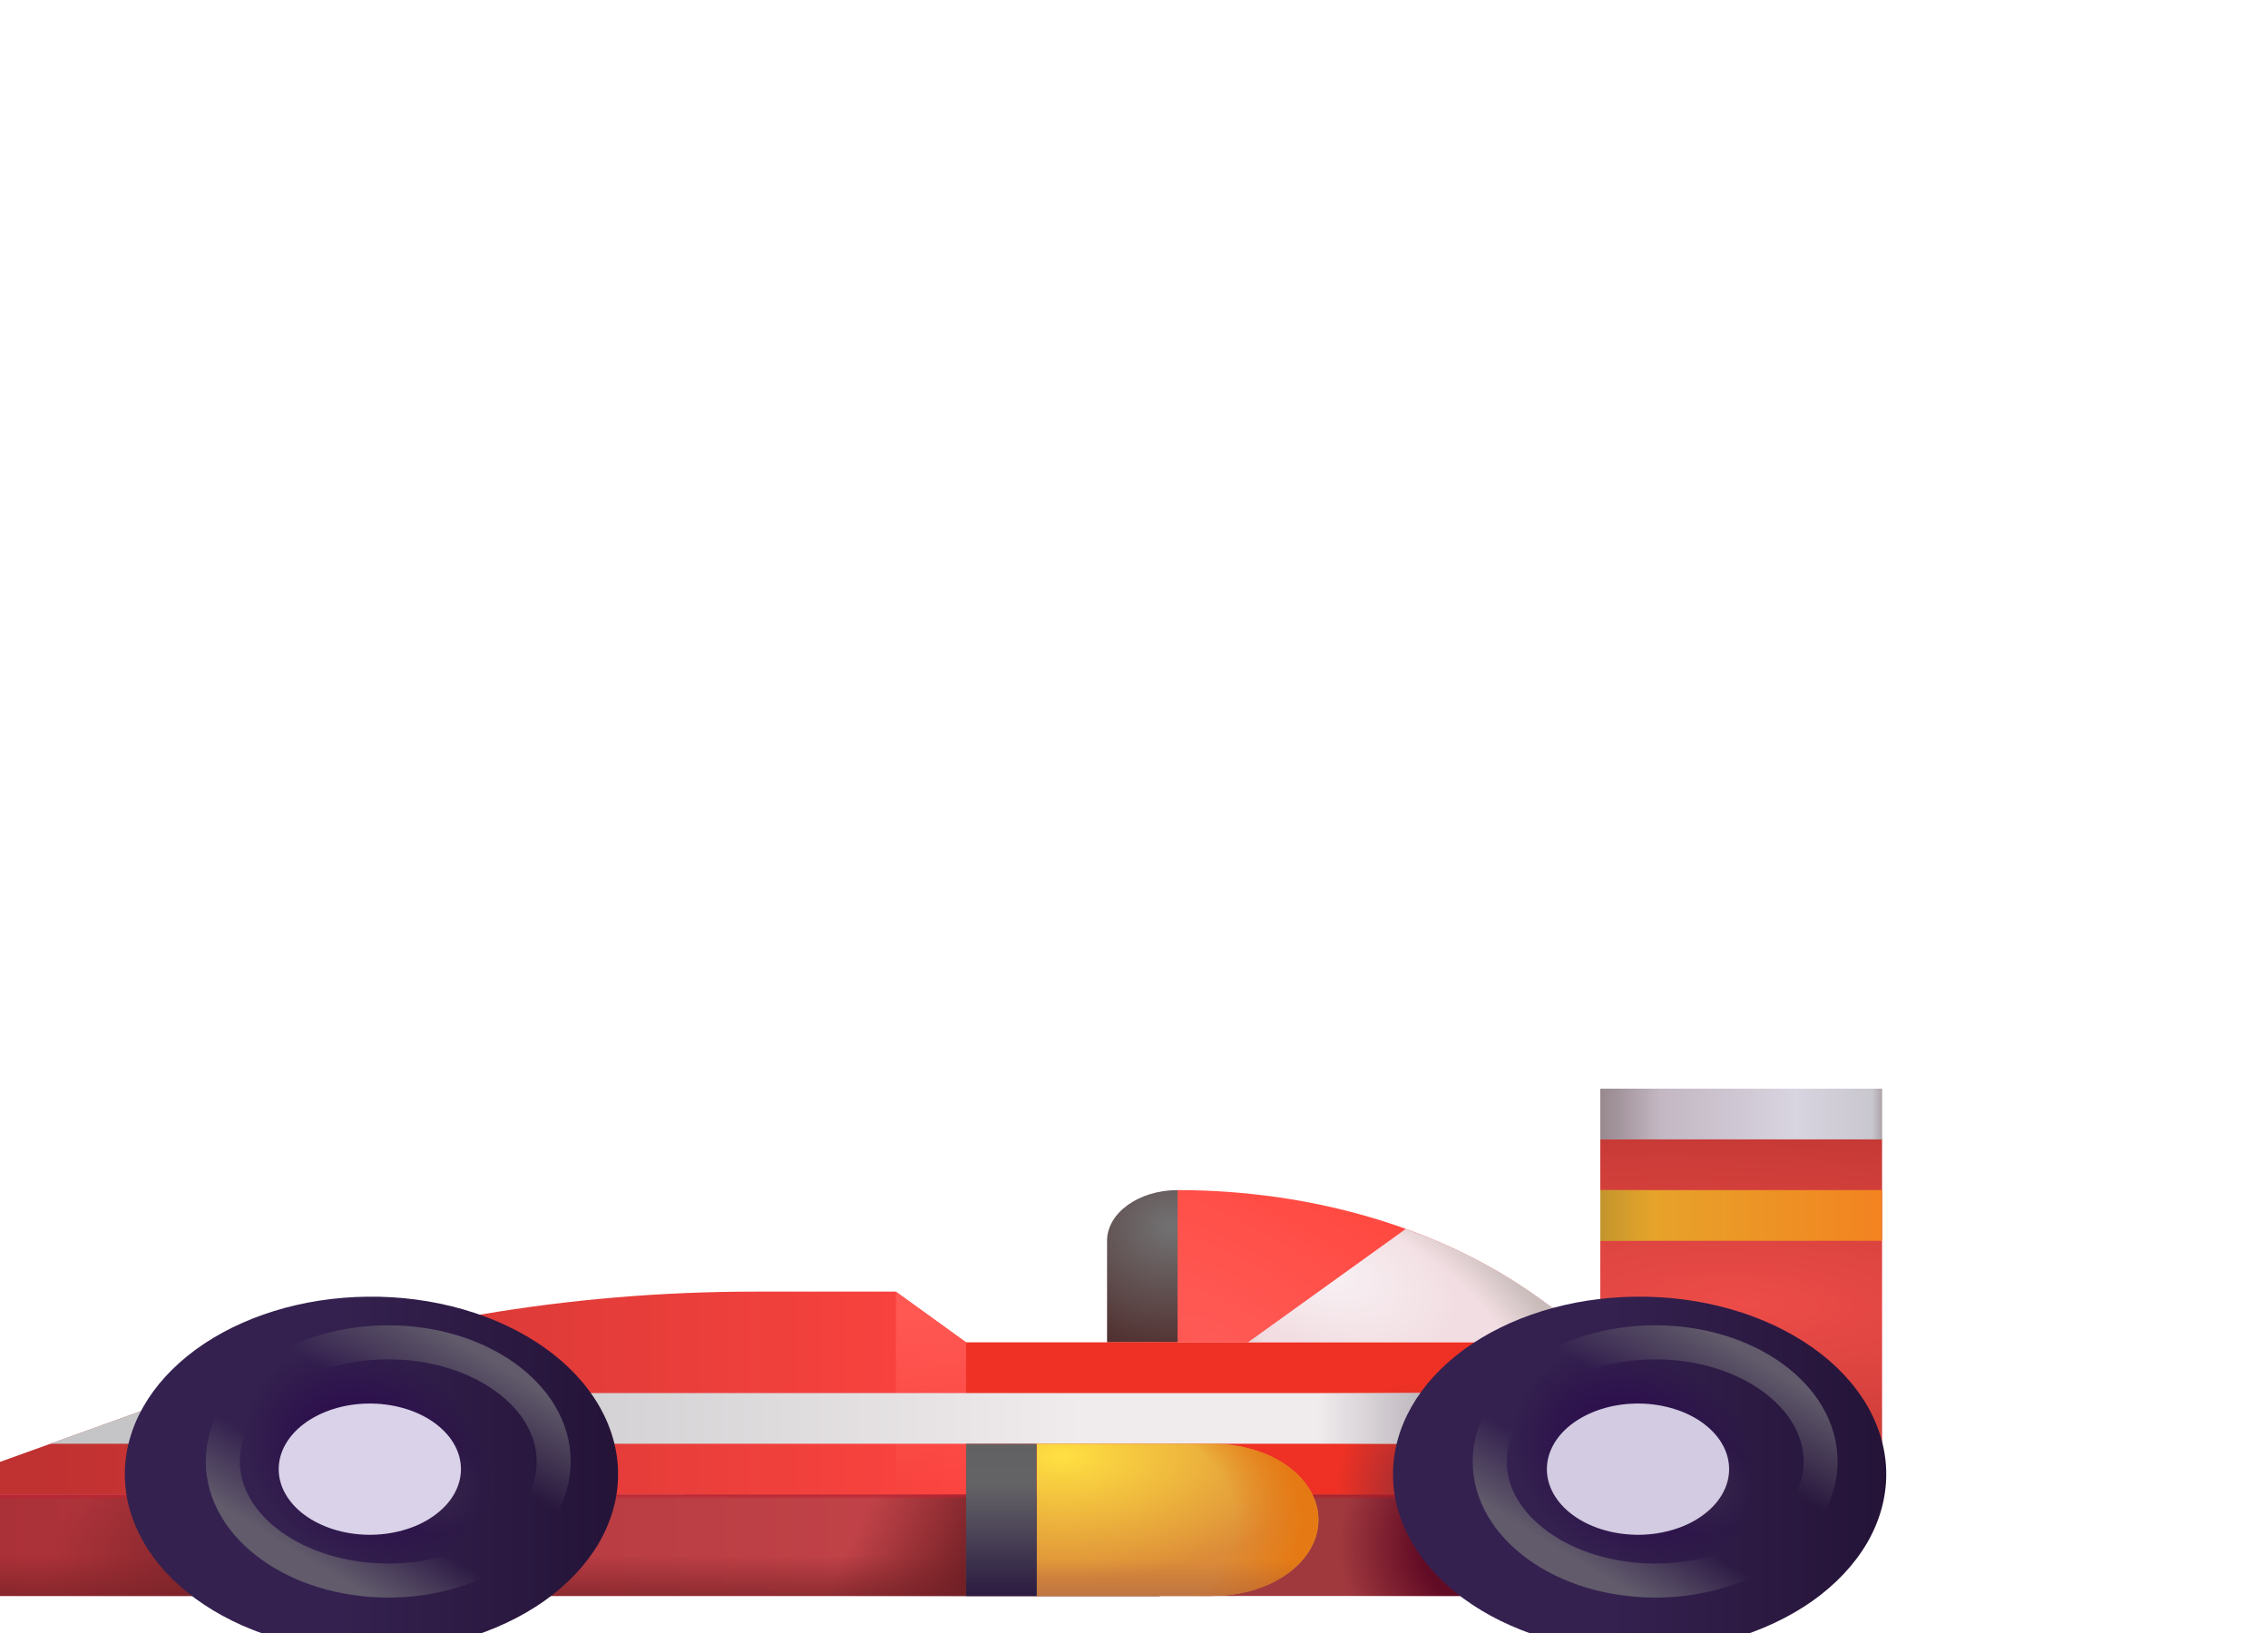 <svg width="25" height="18" viewBox="0 0 25 18" fill="none" xmlns="http://www.w3.org/2000/svg">
<g id="Frame" clip-path="url(#clip0_131_1409)">
<g id="Group">
<path id="Vector" d="M12.98 14.796H12.203V13.677C12.203 13.37 12.552 13.118 12.98 13.118V14.796Z" fill="url(#paint0_radial_131_1409)"/>
<path id="Vector_2" d="M19.193 14.796H12.203V16.474H19.193V14.796Z" fill="#EE3124"/>
<path id="Vector_3" d="M19.193 14.796H7.543V16.474H19.193V14.796Z" fill="#EE3124"/>
<path id="Vector_4" d="M19.193 14.796H7.543V16.474H19.193V14.796Z" fill="url(#paint1_radial_131_1409)"/>
<path id="Vector_5" d="M8.32 14.237C6.277 14.237 4.265 14.578 2.433 15.238L-1 16.474H10.649V14.796L9.873 14.237H8.32Z" fill="url(#paint2_linear_131_1409)"/>
<path id="Vector_6" fill-rule="evenodd" clip-rule="evenodd" d="M9.876 16.474V14.238L10.649 14.796V16.474H9.876Z" fill="url(#paint3_linear_131_1409)"/>
<path id="Vector_7" d="M19.193 15.355H2.107L0.553 15.914H19.193V15.355Z" fill="url(#paint4_linear_131_1409)"/>
<path id="Vector_8" d="M19.193 15.355H2.107L0.553 15.914H19.193V15.355Z" fill="url(#paint5_linear_131_1409)"/>
<path id="Vector_9" d="M17.64 16.181H20.746V12.546H17.64V16.181Z" fill="url(#paint6_radial_131_1409)"/>
<path id="Vector_10" d="M17.64 13.677H20.746V13.118H17.64V13.677Z" fill="url(#paint7_linear_131_1409)"/>
<path id="Vector_11" d="M17.64 13.677H20.746V13.118H17.64V13.677Z" fill="url(#paint8_linear_131_1409)"/>
<path id="Vector_12" d="M17.64 12.559H20.746V12H17.64V12.559Z" fill="url(#paint9_linear_131_1409)"/>
<path id="Vector_13" d="M17.64 12.559H20.746V12H17.64V12.559Z" fill="url(#paint10_linear_131_1409)"/>
<path id="Vector_14" d="M17.64 12.559H20.746V12H17.64V12.559Z" fill="url(#paint11_linear_131_1409)"/>
<path id="Vector_15" d="M19.193 16.474H11.426V17.592H19.191L19.193 16.474Z" fill="#A0393E"/>
<path id="Vector_16" d="M19.193 16.474H11.426V17.592H19.191L19.193 16.474Z" fill="url(#paint12_radial_131_1409)"/>
<path id="Vector_17" d="M19.193 16.474H11.426V17.592H19.191L19.193 16.474Z" fill="url(#paint13_linear_131_1409)"/>
<path id="Vector_18" d="M12.784 16.474H-1V17.592H12.784V16.474Z" fill="url(#paint14_linear_131_1409)"/>
<path id="Vector_19" d="M12.784 16.474H-1V17.592H12.784V16.474Z" fill="url(#paint15_linear_131_1409)"/>
<path id="Vector_20" d="M12.784 16.474H-1V17.592H12.784V16.474Z" fill="url(#paint16_linear_131_1409)"/>
<path id="Vector_21" d="M12.784 16.474H-1V17.592H12.784V16.474Z" fill="url(#paint17_radial_131_1409)"/>
<path id="Vector_22" d="M12.784 16.474H-1V17.592H12.784V16.474Z" fill="url(#paint18_linear_131_1409)"/>
<path id="Vector_23" d="M17.64 14.796H12.98V13.118C14.471 13.118 15.9 13.543 16.956 14.303L17.64 14.796Z" fill="url(#paint19_radial_131_1409)"/>
<path id="Vector_24" d="M13.368 17.592H11.427V15.914H13.368C13.521 15.914 13.673 15.935 13.814 15.978C13.955 16.02 14.084 16.081 14.192 16.16C14.3 16.238 14.386 16.33 14.444 16.432C14.503 16.534 14.533 16.643 14.533 16.753C14.533 16.863 14.503 16.972 14.444 17.074C14.386 17.176 14.3 17.268 14.191 17.346C14.083 17.424 13.955 17.485 13.814 17.528C13.672 17.57 13.521 17.591 13.368 17.591" fill="url(#paint20_radial_131_1409)"/>
<path id="Vector_25" d="M13.368 17.592H11.427V15.914H13.368C13.521 15.914 13.673 15.935 13.814 15.978C13.955 16.02 14.084 16.081 14.192 16.16C14.3 16.238 14.386 16.33 14.444 16.432C14.503 16.534 14.533 16.643 14.533 16.753C14.533 16.863 14.503 16.972 14.444 17.074C14.386 17.176 14.3 17.268 14.191 17.346C14.083 17.424 13.955 17.485 13.814 17.528C13.672 17.57 13.521 17.591 13.368 17.591" fill="url(#paint21_radial_131_1409)"/>
<path id="Vector_26" d="M13.368 17.592H11.427V15.914H13.368C13.521 15.914 13.673 15.935 13.814 15.978C13.955 16.02 14.084 16.081 14.192 16.16C14.3 16.238 14.386 16.33 14.444 16.432C14.503 16.534 14.533 16.643 14.533 16.753C14.533 16.863 14.503 16.972 14.444 17.074C14.386 17.176 14.3 17.268 14.191 17.346C14.083 17.424 13.955 17.485 13.814 17.528C13.672 17.57 13.521 17.591 13.368 17.591" fill="url(#paint22_linear_131_1409)"/>
<path id="Vector_27" d="M11.426 15.915H10.649V17.592H11.427L11.426 15.915Z" fill="url(#paint23_linear_131_1409)"/>
<path id="Vector_28" d="M11.426 15.915H10.649V17.592H11.427L11.426 15.915Z" fill="url(#paint24_linear_131_1409)"/>
<g id="Group_2" filter="url(#filter0_ii_131_1409)">
<path id="Vector_29" d="M4.048 18.151C4.409 18.155 4.768 18.108 5.103 18.012C5.438 17.915 5.743 17.772 6.001 17.59C6.258 17.407 6.462 17.19 6.602 16.951C6.741 16.711 6.813 16.454 6.813 16.194C6.813 15.934 6.741 15.677 6.602 15.437C6.462 15.197 6.258 14.98 6.001 14.798C5.743 14.616 5.438 14.472 5.103 14.376C4.768 14.28 4.409 14.232 4.048 14.237C3.335 14.245 2.656 14.455 2.156 14.821C1.656 15.188 1.376 15.68 1.376 16.194C1.376 16.707 1.656 17.2 2.156 17.566C2.656 17.932 3.335 18.142 4.048 18.151Z" fill="url(#paint25_linear_131_1409)"/>
<path id="Vector_30" d="M4.048 18.151C4.409 18.155 4.768 18.108 5.103 18.012C5.438 17.915 5.743 17.772 6.001 17.59C6.258 17.407 6.462 17.19 6.602 16.951C6.741 16.711 6.813 16.454 6.813 16.194C6.813 15.934 6.741 15.677 6.602 15.437C6.462 15.197 6.258 14.98 6.001 14.798C5.743 14.616 5.438 14.472 5.103 14.376C4.768 14.28 4.409 14.232 4.048 14.237C3.335 14.245 2.656 14.455 2.156 14.821C1.656 15.188 1.376 15.68 1.376 16.194C1.376 16.707 1.656 17.2 2.156 17.566C2.656 17.932 3.335 18.142 4.048 18.151Z" fill="url(#paint26_radial_131_1409)"/>
<path id="Vector_31" d="M4.048 18.151C4.409 18.155 4.768 18.108 5.103 18.012C5.438 17.915 5.743 17.772 6.001 17.59C6.258 17.407 6.462 17.19 6.602 16.951C6.741 16.711 6.813 16.454 6.813 16.194C6.813 15.934 6.741 15.677 6.602 15.437C6.462 15.197 6.258 14.98 6.001 14.798C5.743 14.616 5.438 14.472 5.103 14.376C4.768 14.28 4.409 14.232 4.048 14.237C3.335 14.245 2.656 14.455 2.156 14.821C1.656 15.188 1.376 15.68 1.376 16.194C1.376 16.707 1.656 17.2 2.156 17.566C2.656 17.932 3.335 18.142 4.048 18.151Z" fill="url(#paint27_radial_131_1409)"/>
</g>
<g id="Group_3" filter="url(#filter1_ii_131_1409)">
<path id="Vector_32" d="M4.048 16.917C4.183 16.92 4.316 16.903 4.441 16.868C4.567 16.833 4.681 16.78 4.777 16.712C4.873 16.645 4.95 16.564 5.002 16.475C5.054 16.386 5.081 16.291 5.081 16.194C5.081 16.097 5.054 16.001 5.002 15.912C4.95 15.823 4.873 15.743 4.777 15.675C4.681 15.608 4.567 15.555 4.441 15.52C4.316 15.485 4.183 15.468 4.048 15.471C3.787 15.476 3.539 15.555 3.356 15.69C3.174 15.825 3.072 16.006 3.072 16.194C3.072 16.382 3.174 16.563 3.356 16.698C3.539 16.833 3.787 16.912 4.048 16.917Z" fill="#D9D2E8"/>
</g>
<path id="Vector_33" fill-rule="evenodd" clip-rule="evenodd" d="M15.496 13.546L13.757 14.796H17.64L16.956 14.303C16.529 13.996 16.036 13.74 15.495 13.546" fill="url(#paint28_radial_131_1409)"/>
<path id="Vector_34" fill-rule="evenodd" clip-rule="evenodd" d="M15.496 13.546L13.757 14.796H17.64L16.956 14.303C16.529 13.996 16.036 13.74 15.495 13.546" fill="url(#paint29_radial_131_1409)"/>
<g id="Group_4" filter="url(#filter2_ii_131_1409)">
<path id="Vector_35" d="M18.027 18.151C18.388 18.155 18.747 18.108 19.082 18.012C19.417 17.915 19.722 17.772 19.98 17.59C20.237 17.407 20.441 17.19 20.581 16.951C20.72 16.711 20.792 16.454 20.792 16.194C20.792 15.934 20.72 15.677 20.581 15.437C20.441 15.197 20.237 14.98 19.98 14.798C19.722 14.616 19.417 14.472 19.082 14.376C18.747 14.28 18.388 14.232 18.027 14.237C17.314 14.245 16.635 14.455 16.135 14.821C15.635 15.188 15.355 15.68 15.355 16.194C15.355 16.707 15.635 17.2 16.135 17.566C16.635 17.932 17.314 18.142 18.027 18.151Z" fill="url(#paint30_linear_131_1409)"/>
<path id="Vector_36" d="M18.027 18.151C18.388 18.155 18.747 18.108 19.082 18.012C19.417 17.915 19.722 17.772 19.98 17.59C20.237 17.407 20.441 17.19 20.581 16.951C20.72 16.711 20.792 16.454 20.792 16.194C20.792 15.934 20.72 15.677 20.581 15.437C20.441 15.197 20.237 14.98 19.98 14.798C19.722 14.616 19.417 14.472 19.082 14.376C18.747 14.28 18.388 14.232 18.027 14.237C17.314 14.245 16.635 14.455 16.135 14.821C15.635 15.188 15.355 15.68 15.355 16.194C15.355 16.707 15.635 17.2 16.135 17.566C16.635 17.932 17.314 18.142 18.027 18.151Z" fill="url(#paint31_radial_131_1409)"/>
<path id="Vector_37" d="M18.027 18.151C18.388 18.155 18.747 18.108 19.082 18.012C19.417 17.915 19.722 17.772 19.98 17.59C20.237 17.407 20.441 17.19 20.581 16.951C20.72 16.711 20.792 16.454 20.792 16.194C20.792 15.934 20.72 15.677 20.581 15.437C20.441 15.197 20.237 14.98 19.98 14.798C19.722 14.616 19.417 14.472 19.082 14.376C18.747 14.28 18.388 14.232 18.027 14.237C17.314 14.245 16.635 14.455 16.135 14.821C15.635 15.188 15.355 15.68 15.355 16.194C15.355 16.707 15.635 17.2 16.135 17.566C16.635 17.932 17.314 18.142 18.027 18.151Z" fill="url(#paint32_radial_131_1409)"/>
</g>
<g id="Group_5" filter="url(#filter3_ii_131_1409)">
<path id="Vector_38" d="M18.027 16.917C18.162 16.92 18.295 16.903 18.42 16.868C18.546 16.833 18.66 16.78 18.756 16.712C18.852 16.645 18.929 16.564 18.981 16.475C19.033 16.386 19.06 16.291 19.06 16.194C19.06 16.097 19.033 16.001 18.981 15.912C18.929 15.823 18.852 15.743 18.756 15.675C18.66 15.608 18.546 15.555 18.42 15.52C18.295 15.485 18.162 15.468 18.027 15.471C17.766 15.476 17.518 15.555 17.335 15.69C17.153 15.825 17.051 16.006 17.051 16.194C17.051 16.382 17.153 16.563 17.335 16.698C17.518 16.833 17.766 16.912 18.027 16.917Z" fill="#D2CBE1"/>
</g>
<g id="Group_6" filter="url(#filter4_f_131_1409)">
<path id="Vector_39" d="M4.28 17.422C5.287 17.422 6.103 16.834 6.103 16.109C6.103 15.384 5.287 14.796 4.28 14.796C3.273 14.796 2.456 15.384 2.456 16.109C2.456 16.834 3.273 17.422 4.28 17.422Z" stroke="url(#paint33_linear_131_1409)" stroke-width="0.375"/>
</g>
<g id="Group_7" filter="url(#filter5_f_131_1409)">
<path id="Vector_40" d="M18.245 17.422C19.252 17.422 20.068 16.834 20.068 16.109C20.068 15.384 19.252 14.796 18.245 14.796C17.238 14.796 16.421 15.384 16.421 16.109C16.421 16.834 17.238 17.422 18.245 17.422Z" stroke="url(#paint34_linear_131_1409)" stroke-width="0.375"/>
</g>
</g>
</g>
<defs>
<filter id="filter0_ii_131_1409" x="1.376" y="14.236" width="5.438" height="3.971" filterUnits="userSpaceOnUse" color-interpolation-filters="sRGB">
<feFlood flood-opacity="0" result="BackgroundImageFix"/>
<feBlend mode="normal" in="SourceGraphic" in2="BackgroundImageFix" result="shape"/>
<feColorMatrix in="SourceAlpha" type="matrix" values="0 0 0 0 0 0 0 0 0 0 0 0 0 0 0 0 0 0 127 0" result="hardAlpha"/>
<feOffset/>
<feGaussianBlur stdDeviation="0.188"/>
<feComposite in2="hardAlpha" operator="arithmetic" k2="-1" k3="1"/>
<feColorMatrix type="matrix" values="0 0 0 0 0.145 0 0 0 0 0.082 0 0 0 0 0.216 0 0 0 1 0"/>
<feBlend mode="normal" in2="shape" result="effect1_innerShadow_131_1409"/>
<feColorMatrix in="SourceAlpha" type="matrix" values="0 0 0 0 0 0 0 0 0 0 0 0 0 0 0 0 0 0 127 0" result="hardAlpha"/>
<feOffset dy="0.056"/>
<feGaussianBlur stdDeviation="0.047"/>
<feComposite in2="hardAlpha" operator="arithmetic" k2="-1" k3="1"/>
<feColorMatrix type="matrix" values="0 0 0 0 0.208 0 0 0 0 0.031 0 0 0 0 0.235 0 0 0 1 0"/>
<feBlend mode="normal" in2="effect1_innerShadow_131_1409" result="effect2_innerShadow_131_1409"/>
</filter>
<filter id="filter1_ii_131_1409" x="3.053" y="15.452" width="2.047" height="1.484" filterUnits="userSpaceOnUse" color-interpolation-filters="sRGB">
<feFlood flood-opacity="0" result="BackgroundImageFix"/>
<feBlend mode="normal" in="SourceGraphic" in2="BackgroundImageFix" result="shape"/>
<feColorMatrix in="SourceAlpha" type="matrix" values="0 0 0 0 0 0 0 0 0 0 0 0 0 0 0 0 0 0 127 0" result="hardAlpha"/>
<feOffset dx="0.019" dy="-0.019"/>
<feGaussianBlur stdDeviation="0.019"/>
<feComposite in2="hardAlpha" operator="arithmetic" k2="-1" k3="1"/>
<feColorMatrix type="matrix" values="0 0 0 0 0.478 0 0 0 0 0.365 0 0 0 0 0.584 0 0 0 1 0"/>
<feBlend mode="normal" in2="shape" result="effect1_innerShadow_131_1409"/>
<feColorMatrix in="SourceAlpha" type="matrix" values="0 0 0 0 0 0 0 0 0 0 0 0 0 0 0 0 0 0 127 0" result="hardAlpha"/>
<feOffset dx="-0.019" dy="0.019"/>
<feGaussianBlur stdDeviation="0.019"/>
<feComposite in2="hardAlpha" operator="arithmetic" k2="-1" k3="1"/>
<feColorMatrix type="matrix" values="0 0 0 0 0.808 0 0 0 0 0.765 0 0 0 0 0.859 0 0 0 1 0"/>
<feBlend mode="normal" in2="effect1_innerShadow_131_1409" result="effect2_innerShadow_131_1409"/>
</filter>
<filter id="filter2_ii_131_1409" x="15.355" y="14.236" width="5.438" height="3.971" filterUnits="userSpaceOnUse" color-interpolation-filters="sRGB">
<feFlood flood-opacity="0" result="BackgroundImageFix"/>
<feBlend mode="normal" in="SourceGraphic" in2="BackgroundImageFix" result="shape"/>
<feColorMatrix in="SourceAlpha" type="matrix" values="0 0 0 0 0 0 0 0 0 0 0 0 0 0 0 0 0 0 127 0" result="hardAlpha"/>
<feOffset/>
<feGaussianBlur stdDeviation="0.188"/>
<feComposite in2="hardAlpha" operator="arithmetic" k2="-1" k3="1"/>
<feColorMatrix type="matrix" values="0 0 0 0 0.145 0 0 0 0 0.082 0 0 0 0 0.216 0 0 0 1 0"/>
<feBlend mode="normal" in2="shape" result="effect1_innerShadow_131_1409"/>
<feColorMatrix in="SourceAlpha" type="matrix" values="0 0 0 0 0 0 0 0 0 0 0 0 0 0 0 0 0 0 127 0" result="hardAlpha"/>
<feOffset dy="0.056"/>
<feGaussianBlur stdDeviation="0.047"/>
<feComposite in2="hardAlpha" operator="arithmetic" k2="-1" k3="1"/>
<feColorMatrix type="matrix" values="0 0 0 0 0.208 0 0 0 0 0.031 0 0 0 0 0.235 0 0 0 1 0"/>
<feBlend mode="normal" in2="effect1_innerShadow_131_1409" result="effect2_innerShadow_131_1409"/>
</filter>
<filter id="filter3_ii_131_1409" x="17.032" y="15.452" width="2.047" height="1.484" filterUnits="userSpaceOnUse" color-interpolation-filters="sRGB">
<feFlood flood-opacity="0" result="BackgroundImageFix"/>
<feBlend mode="normal" in="SourceGraphic" in2="BackgroundImageFix" result="shape"/>
<feColorMatrix in="SourceAlpha" type="matrix" values="0 0 0 0 0 0 0 0 0 0 0 0 0 0 0 0 0 0 127 0" result="hardAlpha"/>
<feOffset dx="0.019" dy="-0.019"/>
<feGaussianBlur stdDeviation="0.019"/>
<feComposite in2="hardAlpha" operator="arithmetic" k2="-1" k3="1"/>
<feColorMatrix type="matrix" values="0 0 0 0 0.478 0 0 0 0 0.365 0 0 0 0 0.584 0 0 0 1 0"/>
<feBlend mode="normal" in2="shape" result="effect1_innerShadow_131_1409"/>
<feColorMatrix in="SourceAlpha" type="matrix" values="0 0 0 0 0 0 0 0 0 0 0 0 0 0 0 0 0 0 127 0" result="hardAlpha"/>
<feOffset dx="-0.019" dy="0.019"/>
<feGaussianBlur stdDeviation="0.019"/>
<feComposite in2="hardAlpha" operator="arithmetic" k2="-1" k3="1"/>
<feColorMatrix type="matrix" values="0 0 0 0 0.808 0 0 0 0 0.765 0 0 0 0 0.859 0 0 0 1 0"/>
<feBlend mode="normal" in2="effect1_innerShadow_131_1409" result="effect2_innerShadow_131_1409"/>
</filter>
<filter id="filter4_f_131_1409" x="1.988" y="14.327" width="4.584" height="3.563" filterUnits="userSpaceOnUse" color-interpolation-filters="sRGB">
<feFlood flood-opacity="0" result="BackgroundImageFix"/>
<feBlend mode="normal" in="SourceGraphic" in2="BackgroundImageFix" result="shape"/>
<feGaussianBlur stdDeviation="0.141" result="effect1_foregroundBlur_131_1409"/>
</filter>
<filter id="filter5_f_131_1409" x="15.952" y="14.327" width="4.584" height="3.563" filterUnits="userSpaceOnUse" color-interpolation-filters="sRGB">
<feFlood flood-opacity="0" result="BackgroundImageFix"/>
<feBlend mode="normal" in="SourceGraphic" in2="BackgroundImageFix" result="shape"/>
<feGaussianBlur stdDeviation="0.141" result="effect1_foregroundBlur_131_1409"/>
</filter>
<radialGradient id="paint0_radial_131_1409" cx="0" cy="0" r="1" gradientUnits="userSpaceOnUse" gradientTransform="translate(12.907 13.52) rotate(90) scale(1.503 1.754)">
<stop stop-color="#727273"/>
<stop offset="1" stop-color="#4E2A2A"/>
</radialGradient>
<radialGradient id="paint1_radial_131_1409" cx="0" cy="0" r="1" gradientUnits="userSpaceOnUse" gradientTransform="translate(15.566 16.474) rotate(180) scale(0.83 1.227)">
<stop offset="0.155" stop-color="#AA2E30"/>
<stop offset="1" stop-color="#AA2E30" stop-opacity="0"/>
</radialGradient>
<linearGradient id="paint2_linear_131_1409" x1="0.476" y1="16.474" x2="10.649" y2="16.474" gradientUnits="userSpaceOnUse">
<stop stop-color="#C03131"/>
<stop offset="1" stop-color="#FC443F"/>
</linearGradient>
<linearGradient id="paint3_linear_131_1409" x1="10.262" y1="14.514" x2="10.262" y2="16.474" gradientUnits="userSpaceOnUse">
<stop stop-color="#FF5752"/>
<stop offset="1" stop-color="#FF5752" stop-opacity="0"/>
</linearGradient>
<linearGradient id="paint4_linear_131_1409" x1="3.812" y1="15.637" x2="11.934" y2="15.637" gradientUnits="userSpaceOnUse">
<stop stop-color="#C5C5C7"/>
<stop offset="1" stop-color="#F0EBED"/>
</linearGradient>
<linearGradient id="paint5_linear_131_1409" x1="15.787" y1="15.77" x2="14.517" y2="15.77" gradientUnits="userSpaceOnUse">
<stop stop-color="#B9B3BA"/>
<stop offset="1" stop-color="#B9B3BA" stop-opacity="0"/>
</linearGradient>
<radialGradient id="paint6_radial_131_1409" cx="0" cy="0" r="1" gradientUnits="userSpaceOnUse" gradientTransform="translate(19.193 14.364) rotate(-87.516) scale(2.695 9.349)">
<stop stop-color="#ED4C48"/>
<stop offset="1" stop-color="#B5312D"/>
</radialGradient>
<linearGradient id="paint7_linear_131_1409" x1="17.637" y1="13.4" x2="20.744" y2="13.4" gradientUnits="userSpaceOnUse">
<stop stop-color="#E4AA2D"/>
<stop offset="1" stop-color="#F38320"/>
</linearGradient>
<linearGradient id="paint8_linear_131_1409" x1="17.391" y1="13.501" x2="18.227" y2="13.501" gradientUnits="userSpaceOnUse">
<stop stop-color="#B58B2C"/>
<stop offset="1" stop-color="#B58B2C" stop-opacity="0"/>
</linearGradient>
<linearGradient id="paint9_linear_131_1409" x1="17.64" y1="12.28" x2="20.746" y2="12.28" gradientUnits="userSpaceOnUse">
<stop stop-color="#B9AAB5"/>
<stop offset="0.693" stop-color="#D8D4E0"/>
<stop offset="1" stop-color="#C7C5CC"/>
</linearGradient>
<linearGradient id="paint10_linear_131_1409" x1="17.557" y1="12.559" x2="18.283" y2="12.559" gradientUnits="userSpaceOnUse">
<stop stop-color="#94858A"/>
<stop offset="1" stop-color="#94858A" stop-opacity="0"/>
</linearGradient>
<linearGradient id="paint11_linear_131_1409" x1="20.852" y1="12.559" x2="20.633" y2="12.559" gradientUnits="userSpaceOnUse">
<stop stop-color="#94858A"/>
<stop offset="1" stop-color="#94858A" stop-opacity="0"/>
</linearGradient>
<radialGradient id="paint12_radial_131_1409" cx="0" cy="0" r="1" gradientUnits="userSpaceOnUse" gradientTransform="translate(16.348 17.033) rotate(180) scale(1.587 1.564)">
<stop offset="0.429" stop-color="#620B25"/>
<stop offset="1" stop-color="#620B25" stop-opacity="0"/>
</radialGradient>
<linearGradient id="paint13_linear_131_1409" x1="16.002" y1="16.474" x2="16.002" y2="16.525" gradientUnits="userSpaceOnUse">
<stop stop-color="#B11B27"/>
<stop offset="1" stop-color="#B11B27" stop-opacity="0"/>
</linearGradient>
<linearGradient id="paint14_linear_131_1409" x1="-0.034" y1="17.592" x2="13.268" y2="17.592" gradientUnits="userSpaceOnUse">
<stop stop-color="#AB3138"/>
<stop offset="1" stop-color="#C8494E"/>
</linearGradient>
<linearGradient id="paint15_linear_131_1409" x1="10.44" y1="17.826" x2="9.249" y2="17.258" gradientUnits="userSpaceOnUse">
<stop stop-color="#722026"/>
<stop offset="1" stop-color="#722026" stop-opacity="0"/>
</linearGradient>
<linearGradient id="paint16_linear_131_1409" x1="9.17" y1="17.861" x2="9.17" y2="17.141" gradientUnits="userSpaceOnUse">
<stop stop-color="#722026"/>
<stop offset="1" stop-color="#722026" stop-opacity="0"/>
</linearGradient>
<radialGradient id="paint17_radial_131_1409" cx="0" cy="0" r="1" gradientUnits="userSpaceOnUse" gradientTransform="translate(2.945 17.033) rotate(173.297) scale(2.434 1.258)">
<stop stop-color="#722026"/>
<stop offset="1" stop-color="#722026" stop-opacity="0"/>
</radialGradient>
<linearGradient id="paint18_linear_131_1409" x1="7.12" y1="16.474" x2="7.12" y2="16.525" gradientUnits="userSpaceOnUse">
<stop stop-color="#BF212E"/>
<stop offset="1" stop-color="#BF212E" stop-opacity="0"/>
</linearGradient>
<radialGradient id="paint19_radial_131_1409" cx="0" cy="0" r="1" gradientUnits="userSpaceOnUse" gradientTransform="translate(13.443 14.796) rotate(-60.851) scale(2.105 5.532)">
<stop stop-color="#FF5A56"/>
<stop offset="1" stop-color="#FF4940"/>
</radialGradient>
<radialGradient id="paint20_radial_131_1409" cx="0" cy="0" r="1" gradientUnits="userSpaceOnUse" gradientTransform="translate(11.709 16.051) scale(2.823 1.371)">
<stop stop-color="#FFE042"/>
<stop offset="1" stop-color="#DC8B38"/>
</radialGradient>
<radialGradient id="paint21_radial_131_1409" cx="0" cy="0" r="1" gradientUnits="userSpaceOnUse" gradientTransform="translate(11.426 16.753) scale(2.92 1.753)">
<stop offset="0.749" stop-color="#E57A14" stop-opacity="0"/>
<stop offset="1" stop-color="#E57A14"/>
</radialGradient>
<linearGradient id="paint22_linear_131_1409" x1="12.198" y1="18.125" x2="12.198" y2="17.123" gradientUnits="userSpaceOnUse">
<stop stop-color="#97594D"/>
<stop offset="0.93" stop-color="#97594D" stop-opacity="0"/>
</linearGradient>
<linearGradient id="paint23_linear_131_1409" x1="11.038" y1="15.914" x2="11.038" y2="16.753" gradientUnits="userSpaceOnUse">
<stop stop-color="#626162"/>
<stop offset="1" stop-color="#646367"/>
</linearGradient>
<linearGradient id="paint24_linear_131_1409" x1="11.427" y1="17.592" x2="11.427" y2="16.376" gradientUnits="userSpaceOnUse">
<stop stop-color="#2B1B41"/>
<stop offset="1" stop-color="#2B1B41" stop-opacity="0"/>
</linearGradient>
<linearGradient id="paint25_linear_131_1409" x1="2.794" y1="15.702" x2="6.877" y2="15.702" gradientUnits="userSpaceOnUse">
<stop offset="0.239" stop-color="#34214F"/>
<stop offset="1" stop-color="#241337"/>
</linearGradient>
<radialGradient id="paint26_radial_131_1409" cx="0" cy="0" r="1" gradientUnits="userSpaceOnUse" gradientTransform="translate(4.048 16.019) rotate(-57.712) scale(1.15 1.439)">
<stop offset="0.523" stop-color="#2D114D"/>
<stop offset="1" stop-color="#2B1249" stop-opacity="0"/>
</radialGradient>
<radialGradient id="paint27_radial_131_1409" cx="0" cy="0" r="1" gradientUnits="userSpaceOnUse" gradientTransform="translate(4.79 16.329) rotate(25.469) scale(0.556 0.527)">
<stop stop-color="#392A49"/>
<stop offset="1" stop-color="#392A49" stop-opacity="0"/>
</radialGradient>
<radialGradient id="paint28_radial_131_1409" cx="0" cy="0" r="1" gradientUnits="userSpaceOnUse" gradientTransform="translate(14.554 13.986) rotate(21.007) scale(1.569 0.821)">
<stop stop-color="#F8F2F5"/>
<stop offset="1" stop-color="#F2DEE2"/>
</radialGradient>
<radialGradient id="paint29_radial_131_1409" cx="0" cy="0" r="1" gradientUnits="userSpaceOnUse" gradientTransform="translate(15.433 15.067) rotate(-43.084) scale(1.621 2.956)">
<stop offset="0.688" stop-color="#C8BBBA" stop-opacity="0"/>
<stop offset="1" stop-color="#C8BBBA"/>
</radialGradient>
<linearGradient id="paint30_linear_131_1409" x1="16.774" y1="15.702" x2="20.857" y2="15.702" gradientUnits="userSpaceOnUse">
<stop offset="0.239" stop-color="#34214F"/>
<stop offset="1" stop-color="#241337"/>
</linearGradient>
<radialGradient id="paint31_radial_131_1409" cx="0" cy="0" r="1" gradientUnits="userSpaceOnUse" gradientTransform="translate(18.027 16.019) rotate(-57.712) scale(1.15 1.439)">
<stop offset="0.523" stop-color="#2D114D"/>
<stop offset="1" stop-color="#2B1249" stop-opacity="0"/>
</radialGradient>
<radialGradient id="paint32_radial_131_1409" cx="0" cy="0" r="1" gradientUnits="userSpaceOnUse" gradientTransform="translate(18.77 16.329) rotate(25.469) scale(0.556 0.527)">
<stop stop-color="#392A49"/>
<stop offset="1" stop-color="#392A49" stop-opacity="0"/>
</radialGradient>
<linearGradient id="paint33_linear_131_1409" x1="5.641" y1="14.796" x2="3.856" y2="17.722" gradientUnits="userSpaceOnUse">
<stop offset="0.083" stop-color="#615B6B"/>
<stop offset="0.391" stop-color="#615B6B" stop-opacity="0"/>
<stop offset="0.692" stop-color="#615B6B" stop-opacity="0"/>
<stop offset="0.935" stop-color="#615B6B"/>
</linearGradient>
<linearGradient id="paint34_linear_131_1409" x1="19.606" y1="14.796" x2="17.821" y2="17.722" gradientUnits="userSpaceOnUse">
<stop offset="0.083" stop-color="#615B6B"/>
<stop offset="0.391" stop-color="#615B6B" stop-opacity="0"/>
<stop offset="0.692" stop-color="#615B6B" stop-opacity="0"/>
<stop offset="0.935" stop-color="#615B6B"/>
</linearGradient>
<clipPath id="clip0_131_1409">
<rect width="25" height="18" fill="white"/>
</clipPath>
</defs>
</svg>

